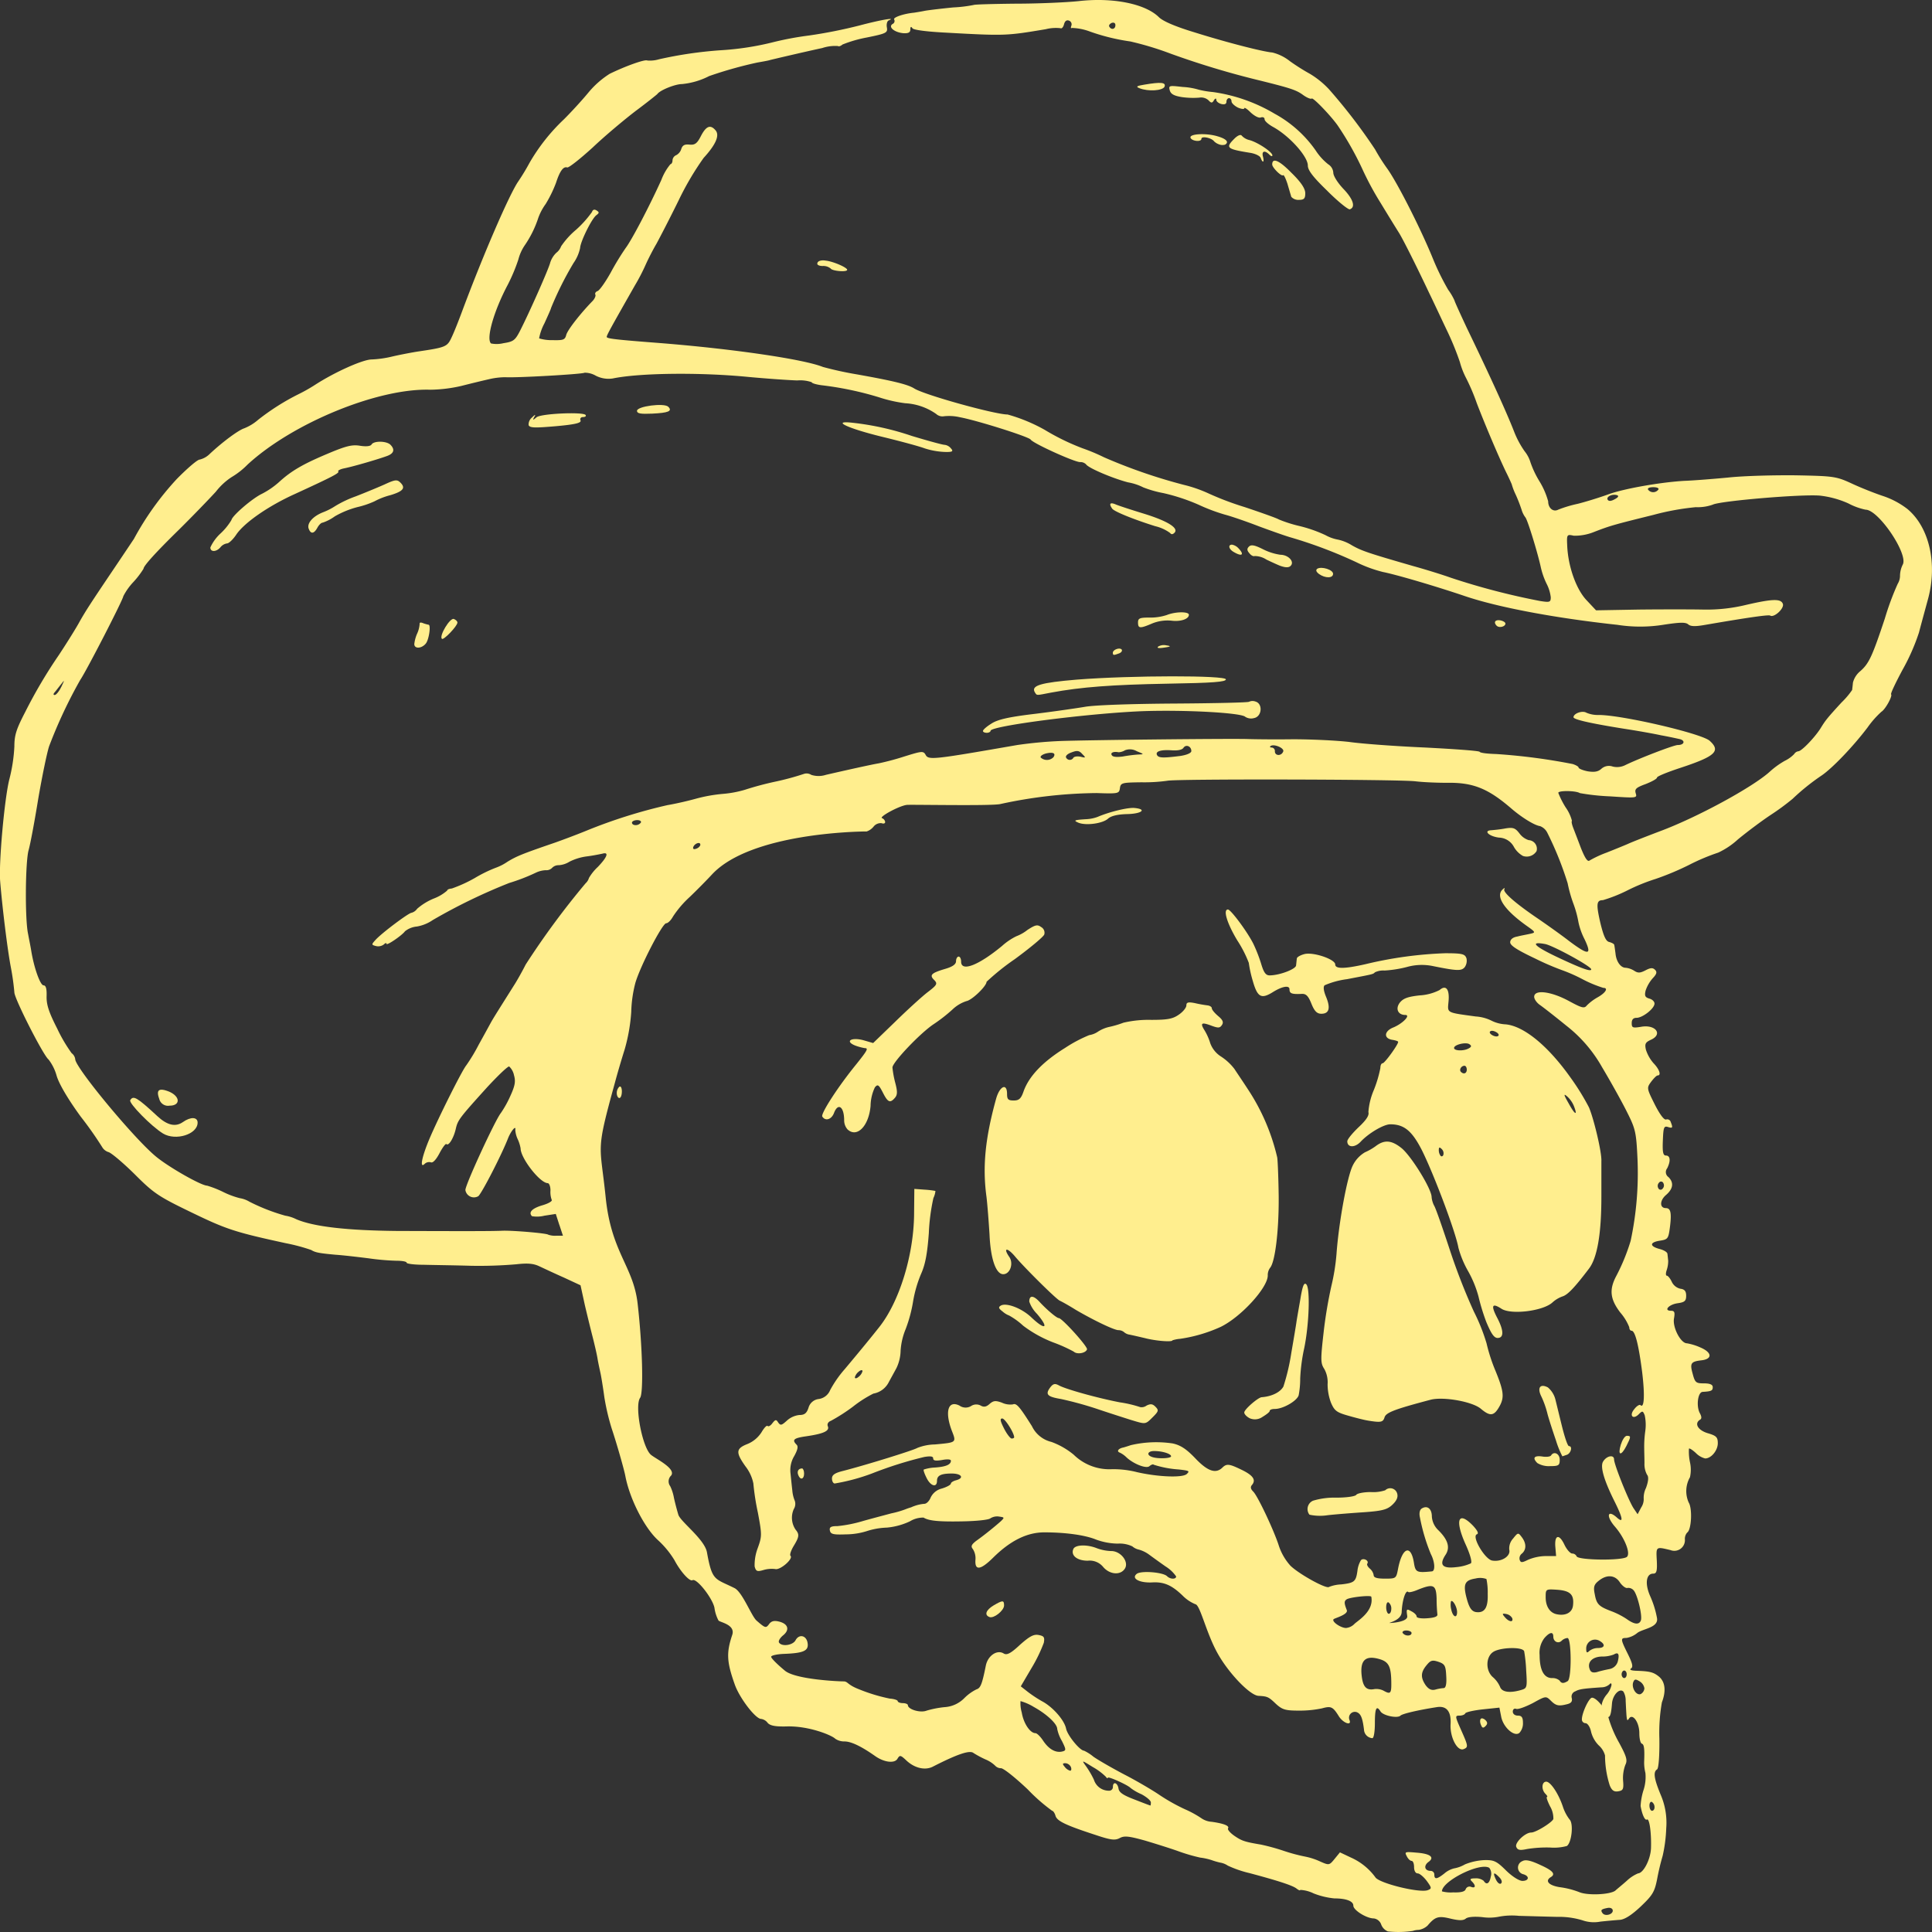<svg xmlns="http://www.w3.org/2000/svg" width="380" height="380" viewBox="0 0 380 380">
  <rect x="0" y="0" width="380" height="380" fill="#333333" stroke="none"/>
  <g id="IMG_9427" transform="translate(-44.303 -244.433)">
    <path id="Path_2914" data-name="Path 2914" d="M317.308,624.325a2.312,2.312,0,0,1-1.344-1.379,1.8,1.8,0,0,0-1.444-1.182c-1.444,0-4.032-1.625-4.032-2.511s-1.394-1.428-3.734-1.428a15.041,15.041,0,0,1-4.082-.985,6.755,6.755,0,0,0-2.638-.689c0,.2-.3.049-.7-.246-.7-.591-3.534-1.527-9.259-3.053a21.757,21.757,0,0,1-4.281-1.477,3.772,3.772,0,0,0-1.493-.591,13.789,13.789,0,0,1-1.693-.492,11.938,11.938,0,0,0-2.24-.492,34.66,34.66,0,0,1-4.231-1.231c-1.493-.542-4.48-1.477-6.621-2.117-3.186-.886-4.082-.985-4.978-.492-.946.492-1.742.394-4.829-.64-5.725-1.871-7.567-2.708-7.816-3.792-.149-.492-.448-.936-.647-.936a35.191,35.191,0,0,1-4.779-4.186c-2.439-2.315-4.779-4.186-5.277-4.186a1.553,1.553,0,0,1-1.145-.492,6.086,6.086,0,0,0-1.892-1.231,19.357,19.357,0,0,1-2.389-1.28c-.747-.591-3.186.246-7.915,2.659-1.543.837-3.684.345-5.327-1.231-1.1-1.034-1.245-1.034-1.693-.3-.548.985-2.638.739-4.431-.542-1.543-1.083-4.237-2.849-5.98-2.849a3.138,3.138,0,0,1-1.842-.542c-.7-.69-5.209-2.557-9.59-2.41-2.19.049-3.186-.148-3.684-.69a1.953,1.953,0,0,0-1.294-.788c-1.1,0-4.231-4.087-5.177-6.746-1.593-4.481-1.693-6.254-.5-9.8.647-2.019-2.458-2.465-2.706-2.81a7.446,7.446,0,0,1-.8-2.511c-.4-1.921-3.534-5.909-4.331-5.417-.548.3-2.34-1.674-3.534-3.94a17.959,17.959,0,0,0-3.186-3.89c-2.688-2.413-5.625-8.174-6.472-12.656-.249-1.33-1.742-6.549-2.688-9.356a45.123,45.123,0,0,1-1.444-6.155c-.249-1.871-.6-3.989-.747-4.678s-.448-2.019-.6-2.955-.6-2.807-.946-4.186c-.348-1.33-1.045-4.186-1.543-6.3l-.846-3.89-3.286-1.527c-1.792-.788-3.983-1.822-4.829-2.216-1.145-.542-2.29-.64-4.48-.394a86.562,86.562,0,0,1-8.911.3c-3.286-.1-7.467-.148-9.359-.2-1.842,0-3.335-.2-3.335-.394,0-.246-.9-.394-1.941-.394a48.471,48.471,0,0,1-5.625-.492c-1.991-.246-4.879-.591-6.372-.689-3.286-.3-4.032-.443-4.829-.936a36.43,36.43,0,0,0-4.978-1.33c-9.956-2.167-11.649-2.708-18.469-6.008-6.521-3.152-7.467-3.743-11.251-7.534-2.29-2.265-4.63-4.235-5.177-4.383a2.176,2.176,0,0,1-1.245-.985,72.157,72.157,0,0,0-4.231-6.008c-2.439-3.349-4.231-6.352-4.729-8.027a9.31,9.31,0,0,0-1.593-3.2c-1-.739-6.72-11.966-6.72-13.2a48.517,48.517,0,0,0-.7-4.974c-.7-3.693-1.693-11.966-2.091-16.841-.3-3.644.846-16.25,1.792-20.042a32.307,32.307,0,0,0,1-6.5c0-2.265.4-3.447,2.141-6.8A96.737,96.737,0,0,1,55.9,373.238c1.693-2.561,3.485-5.466,3.983-6.4,1.195-2.117,1.941-3.3,6.621-10.243,2.091-3.1,3.933-5.86,4.132-6.155A57.424,57.424,0,0,1,79.1,338.62c2.041-2.068,4.032-3.792,4.48-3.792A4.209,4.209,0,0,0,85.57,333.7c2.638-2.462,5.675-4.678,6.77-5.023A9.545,9.545,0,0,0,95.078,327a45.972,45.972,0,0,1,7.816-4.974,32.978,32.978,0,0,0,3.485-1.97c3.833-2.462,9.309-4.924,11.051-4.924a20.888,20.888,0,0,0,3.883-.542c1.245-.3,3.485-.739,4.978-.985,5.974-.886,5.974-.936,6.969-3.1.5-1.083,1.344-3.25,1.892-4.727,4.182-11.228,9.309-23.046,11.051-25.607a42.333,42.333,0,0,0,2.24-3.693,37.767,37.767,0,0,1,6.77-8.568c1.245-1.231,3.435-3.595,4.779-5.22a17.792,17.792,0,0,1,4.231-3.743c3.136-1.527,6.969-2.905,7.417-2.61a6.349,6.349,0,0,0,2.29-.246,80.065,80.065,0,0,1,12.1-1.773,56.051,56.051,0,0,0,10.5-1.625,61.714,61.714,0,0,1,6.92-1.28,95.07,95.07,0,0,0,9.906-1.97c4.082-1.083,7.417-1.674,5.725-.985-.3.148-.448.739-.348,1.33.2,1.083-.05,1.231-3.933,2.019a25.084,25.084,0,0,0-4.779,1.379c-.348.3-.747.443-.9.3a8.06,8.06,0,0,0-3.086.394c-3.883.837-9.707,2.216-10.3,2.364-.249.1-1.394.3-2.489.492a81.06,81.06,0,0,0-9.458,2.659,14.716,14.716,0,0,1-5.376,1.576c-1.294,0-4.281,1.182-4.829,1.97-.149.148-2.041,1.674-4.231,3.3-2.19,1.674-6.024,4.875-8.463,7.19-2.489,2.265-4.729,4.038-5.028,3.939-.747-.246-1.444.689-2.19,3a24.649,24.649,0,0,1-2.041,4.186,10.98,10.98,0,0,0-1.444,2.708,21.1,21.1,0,0,1-2.738,5.515,9.006,9.006,0,0,0-1.195,2.708,34.613,34.613,0,0,1-2.091,4.974c-2.738,5.171-4.281,10.587-3.286,11.523a5.566,5.566,0,0,0,2.439-.049c1.941-.3,2.29-.542,3.236-2.364,1.842-3.595,5.725-12.36,5.974-13.493a4.629,4.629,0,0,1,1.195-1.921,2.9,2.9,0,0,0,.946-1.28,15.646,15.646,0,0,1,2.937-3.25,21.243,21.243,0,0,0,3.136-3.5c.149-.443.448-.591.9-.3.548.345.548.492-.05.936-.946.739-3.136,5.22-3.186,6.451a8.054,8.054,0,0,1-1.294,2.955,65.192,65.192,0,0,0-4.431,8.864c0,.148-.6,1.477-1.294,3a10.222,10.222,0,0,0-1.045,2.955,8.386,8.386,0,0,0,2.638.345c2.091.049,2.439-.049,2.688-.985.2-.936,2.738-4.186,5.127-6.648.5-.492.747-1.133.6-1.33-.1-.246.05-.542.448-.689s1.543-1.773,2.589-3.644a52.792,52.792,0,0,1,2.937-4.826c1.195-1.576,4.63-8.125,7.019-13.394a10.75,10.75,0,0,1,1.792-3.1c.2,0,.4-.345.4-.739a1.187,1.187,0,0,1,.747-1.034,2.073,2.073,0,0,0,1-1.28c.249-.689.7-.886,1.593-.788,1.045.1,1.493-.2,2.24-1.674,1.045-2.019,1.892-2.314,2.887-1.133.846.985.05,2.807-2.34,5.417a56.454,56.454,0,0,0-4.928,8.371c-1.742,3.546-3.734,7.387-4.381,8.568-.7,1.182-1.593,2.955-2.041,3.94a38.59,38.59,0,0,1-2.19,4.235c-4.729,8.322-5.526,9.75-5.526,10.095s1.742.542,10.7,1.231c14.138,1.133,28.027,3.152,31.81,4.678a68.558,68.558,0,0,0,6.77,1.477c7.169,1.28,9.956,1.97,11.2,2.758,2.041,1.28,15.88,5.121,18.369,5.121a33.022,33.022,0,0,1,7.268,3,45.534,45.534,0,0,0,7.467,3.644,37.841,37.841,0,0,1,4.231,1.773,106.124,106.124,0,0,0,15.681,5.417,26.57,26.57,0,0,1,4.729,1.625,58.77,58.77,0,0,0,7.268,2.758c3.385,1.133,6.422,2.216,6.671,2.413a25.978,25.978,0,0,0,3.983,1.28,26.937,26.937,0,0,1,5.227,1.822,8.053,8.053,0,0,0,2.489.886,8.613,8.613,0,0,1,2.738,1.133c1.941,1.083,3.086,1.477,11.948,4.038,2.489.689,5.824,1.723,7.467,2.314a138.277,138.277,0,0,0,17.573,4.58c1.892.3,2.091.246,2.091-.739a7.649,7.649,0,0,0-.747-2.511,14.787,14.787,0,0,1-1.245-3.546c-.647-2.905-2.638-9.406-3.037-9.7a4.715,4.715,0,0,1-.7-1.428,30.846,30.846,0,0,0-1.145-2.955,12.572,12.572,0,0,1-.8-2.068c-.05-.148-.448-1.034-.9-1.97-1.344-2.659-4.331-9.7-5.974-13.985a40.54,40.54,0,0,0-2.091-4.924,15.473,15.473,0,0,1-1.245-3.2,56.51,56.51,0,0,0-2.638-6.4c-1.1-2.314-2.589-5.515-3.385-7.14-2.539-5.368-5.028-10.341-5.924-11.818-.5-.788-2.141-3.447-3.634-5.909a58.976,58.976,0,0,1-3.584-6.648,61.271,61.271,0,0,0-4.879-8.618c-1.444-2.019-4.829-5.515-5.078-5.269-.2.148-.946-.148-1.693-.689-1.344-.985-2.389-1.33-8.313-2.807A167.555,167.555,0,0,1,274.59,255a61.35,61.35,0,0,0-7.965-2.413,40.64,40.64,0,0,1-7.865-1.921,11.149,11.149,0,0,0-3.634-.739c-.2.148-.249-.049-.1-.443a.763.763,0,0,0-.448-.985c-.5-.2-.846.1-1,.739-.149.542-.448.886-.7.739a8.135,8.135,0,0,0-2.887.2c-7.666,1.28-7.915,1.33-19.415.689-4.032-.2-6.621-.542-6.82-.886-.249-.394-.4-.3-.4.246,0,.591-.4.788-1.344.739-1.792-.148-3.086-1.231-2.141-1.822a.632.632,0,0,0,.3-.886c-.249-.394,1.842-1.133,3.933-1.33.3-.049,1.294-.2,2.24-.394.946-.148,3.435-.443,5.476-.64a26.837,26.837,0,0,0,4.032-.492c.2-.1,3.883-.2,8.214-.246,4.381,0,9.906-.246,12.3-.492,6.77-.788,13.192.492,15.88,3.152.8.788,3.186,1.822,6.92,2.955,6.422,2.019,13.541,3.841,15.382,3.989a8.975,8.975,0,0,1,3.485,1.724,42.287,42.287,0,0,0,3.982,2.511,17.366,17.366,0,0,1,3.684,3,108.735,108.735,0,0,1,9.06,11.818,37.4,37.4,0,0,0,2.439,3.841c1.991,2.807,6.521,11.72,8.911,17.58a49.333,49.333,0,0,0,3.037,6.2,11.746,11.746,0,0,1,1.245,2.117c0,.148,1.1,2.561,2.389,5.318,4.729,9.8,7.865,16.694,9.359,20.535a18.288,18.288,0,0,0,2.041,3.792,6.455,6.455,0,0,1,1.145,2.167,18.958,18.958,0,0,0,1.742,3.693,15.107,15.107,0,0,1,1.742,3.989c0,1.33,1,2.167,1.991,1.625a24.581,24.581,0,0,1,3.783-1.133c1.593-.394,4.281-1.231,5.924-1.822,3.136-1.182,10.6-2.462,15.183-2.708,1.493-.049,5.327-.345,8.463-.64,3.136-.345,9.21-.492,13.441-.443,7.368.148,7.865.2,10.952,1.625,1.792.837,4.53,1.921,6.173,2.462a16.258,16.258,0,0,1,4.779,2.561c4.331,3.644,5.924,10.883,3.983,17.826-.548,2.019-1.344,4.924-1.742,6.451a41.216,41.216,0,0,1-3.236,7.337c-1.344,2.511-2.389,4.678-2.24,4.826.3.345-1.145,2.955-1.892,3.4a18.543,18.543,0,0,0-2.738,3.1c-2.788,3.693-6.969,8.076-9.11,9.5a43.487,43.487,0,0,0-5.625,4.53,47.17,47.17,0,0,1-4.281,3.152c-1.792,1.182-4.679,3.349-6.472,4.826a15.281,15.281,0,0,1-3.883,2.61,41.217,41.217,0,0,0-5.725,2.413,54.636,54.636,0,0,1-6.571,2.758,37.833,37.833,0,0,0-5.575,2.265,29.257,29.257,0,0,1-4.829,1.92c-1.245,0-1.344.739-.5,4.432.647,2.659,1.1,3.644,1.742,3.792.548.148,1,.394,1,.591.05.148.149.936.249,1.674.149,1.625,1.045,2.807,1.991,2.807a3.888,3.888,0,0,1,1.693.591c.747.492,1.195.443,2.24-.1.946-.492,1.394-.542,1.842-.1s.348.837-.448,1.674a7.063,7.063,0,0,0-1.394,2.413c-.249,1.034-.1,1.33.7,1.576.6.148,1.045.591,1.045.985,0,.985-2.34,2.807-3.534,2.807-.647,0-.946.345-.946,1.034,0,.936.2.985,1.792.739,2.887-.542,4.431,1.477,1.941,2.561-1.045.492-1.195.788-.946,1.921a7.54,7.54,0,0,0,1.493,2.659c1.195,1.231,1.543,2.413.846,2.413-.249,0-.8.591-1.294,1.231-.9,1.231-.9,1.28.7,4.481,1,1.97,1.842,3.1,2.24,2.955a.716.716,0,0,1,.9.492c.448,1.133.4,1.28-.548.985-.8-.246-.9.1-1,2.659-.1,2.314.05,2.955.6,2.955.9,0,.946,1.133.249,2.511a1.193,1.193,0,0,0,.249,1.724c1.1,1.083.946,2.314-.5,3.546-1.245,1.083-1.245,2.561,0,2.561.946,0,1.145.936.8,3.693-.3,2.314-.4,2.462-1.941,2.708-2.041.3-2.141,1.083-.149,1.625.846.2,1.593.64,1.593.985.05.345.1.936.149,1.33a5.752,5.752,0,0,1-.3,1.871c-.2.591-.2,1.083.05,1.083.2,0,.647.542.946,1.182a2.467,2.467,0,0,0,1.693,1.379c.846.1,1.145.492,1.145,1.379,0,1.034-.3,1.28-1.693,1.477-1.742.246-2.788,1.477-1.294,1.477.7,0,.8.3.6,1.477-.348,1.724,1.294,4.924,2.539,4.924a11.042,11.042,0,0,1,2.688.837c2.29.985,2.34,2.265.149,2.511-2.091.246-2.29.591-1.693,2.708.448,1.674.647,1.822,2.19,1.822,1.195,0,1.742.246,1.742.739,0,.689-.249.837-1.991.936-.946.049-1.294,2.807-.548,4.186.349.64.4,1.083.05,1.28-1.195.739-.448,2.068,1.493,2.659,1.693.492,1.991.788,1.991,1.97,0,1.428-1.294,3-2.489,3a3.92,3.92,0,0,1-1.842-1.083c-.647-.591-1.245-.985-1.344-.837a10.136,10.136,0,0,0,.2,2.659,6.789,6.789,0,0,1,0,2.955,5.5,5.5,0,0,0-.249,4.974c.747,1.182.548,5.368-.3,5.909a1.89,1.89,0,0,0-.448,1.379,2.084,2.084,0,0,1-2.838,2.068c-2.887-.689-2.838-.739-2.688,2.068.1,2.068-.05,2.561-.7,2.561-1.394,0-1.693,1.97-.6,4.432a18.815,18.815,0,0,1,1.344,4.334c.3,1.871-2.782,2.061-3.877,2.9a4.531,4.531,0,0,1-2.141.985c-1.195,0-1.195.2.3,3.2.9,1.822,1.045,2.511.6,2.807-.348.246,0,.394.9.443,2.788.1,3.485.246,4.63,1.182,1.195,1.034,1.394,2.807.548,5.023a34.471,34.471,0,0,0-.5,7.14c.05,3.4-.149,5.86-.448,6.057-.8.492-.6,1.822.7,4.974a13.887,13.887,0,0,1,1.1,6.6,29.063,29.063,0,0,1-.7,5.417,47.015,47.015,0,0,0-1.1,4.629c-.5,2.511-.9,3.152-3.286,5.417-1.792,1.674-3.136,2.511-4.082,2.561-.747.049-2.439.2-3.783.345a6.756,6.756,0,0,1-3.485-.246,15.835,15.835,0,0,0-5.028-.689c-2.19-.049-5.576-.148-7.517-.2a13.629,13.629,0,0,0-4.082.2,9.753,9.753,0,0,1-3.136.049c-1.543-.148-2.838-.049-3.236.3-.5.394-1.294.394-2.987,0-2.39-.591-3.037-.394-4.53,1.379a3.4,3.4,0,0,1-1.742.837,3.435,3.435,0,0,0-1.145.2,19.159,19.159,0,0,1-4.879.1Zm44.206-4.087c0-.394-.4-.64-1-.542-1.245.246-1.444.394-1.045.985C359.921,621.42,361.514,621.026,361.514,620.238Zm.5-3.94c.249-.246,1.294-1.083,2.24-1.92a7.438,7.438,0,0,1,2.24-1.477c1.045-.049,2.439-2.709,2.539-4.924.1-3-.3-5.958-.8-5.663-.4.246-.946-.985-1.245-2.659a12.568,12.568,0,0,1,.548-3.053,8.284,8.284,0,0,0,.4-3.447,8.517,8.517,0,0,1-.249-2.167c.1-2.561,0-3.447-.448-3.595-.3-.1-.5-1.034-.5-2.068,0-2.167-1.344-3.989-2.041-2.856-.448.64-.448.443-.647-3.5a3.422,3.422,0,0,0-.448-1.822c-.747-.739-2.091.64-2.24,2.314-.2,2.659-.5,3.1-1.344,2.413-1.045-.837-.946-2.61.249-4.087a4.382,4.382,0,0,0,1-1.92c0-.394-.149-.443-.4-.148a2.4,2.4,0,0,1-1.593.591c-3.584.246-4.331.345-5.127.788a1.089,1.089,0,0,0-.7,1.329c.149.64-.1.985-.846,1.182-1.693.443-2.24.345-3.236-.64s-1-.985-3.584.443c-1.444.739-2.887,1.28-3.286,1.133-.348-.148-.647.1-.647.542s.4.788,1,.788c.747,0,1,.345,1,1.428a2.762,2.762,0,0,1-.7,1.97c-1,.837-3.186-1.083-3.584-3.2l-.348-1.773-3.286.345c-1.792.2-3.335.542-3.435.788s-.6.443-1.145.443c-.9,0-.846.148.3,2.758,1.444,3.25,1.493,3.447.5,3.841-1.245.443-2.688-2.413-2.539-4.924s-.8-3.644-2.688-3.349c-3.485.542-6.77,1.28-7.168,1.674-.6.591-3.435,0-3.933-.837-.8-1.28-1.1-.591-1.1,2.315,0,1.625-.2,2.955-.5,2.955a1.772,1.772,0,0,1-1.643-1.724c-.3-2.364-.647-3.1-1.444-3.4a1.152,1.152,0,0,0-1.394,1.576c.448,1.182-1.245.591-2.091-.739-1.195-1.921-1.543-2.068-3.335-1.576a21.288,21.288,0,0,1-4.58.443c-2.638,0-3.236-.2-4.48-1.33-1.444-1.379-1.643-1.477-3.435-1.576-1.693-.1-5.924-4.531-8.065-8.421-2.24-4.038-3.391-9.448-4.337-9.6a7.494,7.494,0,0,1-2.489-1.674c-2.19-2.117-3.734-2.758-6.073-2.61-2.489.1-4.082-.788-2.987-1.674.8-.689,5.177-.345,5.974.443.647.64,1.792.64,1.792.049a7.018,7.018,0,0,0-2.091-1.97c-1.195-.837-2.688-1.92-3.286-2.364a6.2,6.2,0,0,0-1.941-.936,2.909,2.909,0,0,1-1.294-.64,5.831,5.831,0,0,0-2.887-.542,12.913,12.913,0,0,1-4.231-.788c-2.141-.886-5.974-1.428-10.205-1.428-3.385,0-6.671,1.625-10.056,4.974-2.489,2.462-3.634,2.61-3.485.443a3.358,3.358,0,0,0-.5-2.117c-.448-.542-.3-.886.647-1.625,1.543-1.083,3.783-2.905,4.879-3.89.7-.69.7-.739-.348-.886a2.489,2.489,0,0,0-1.742.345c-.348.3-2.738.542-5.327.591-4.829.1-6.77-.1-7.816-.739a5.021,5.021,0,0,0-2.688.739,13.487,13.487,0,0,1-4.53,1.231,14.23,14.23,0,0,0-3.783.64,13.931,13.931,0,0,1-4.281.689c-2.489.1-2.987-.049-3.136-.739s.2-.886,1.493-.886a26.7,26.7,0,0,0,5.127-1.034c1.941-.542,4.381-1.182,5.476-1.477a18.029,18.029,0,0,0,2.738-.788,10.837,10.837,0,0,1,1.145-.394,5.235,5.235,0,0,1,.6-.246,7.493,7.493,0,0,1,1.991-.443c.448,0,1-.591,1.245-1.231a3.28,3.28,0,0,1,2.19-1.773c1-.3,1.792-.739,1.792-.985,0-.2.448-.492,1-.64,1.693-.443,1.1-1.33-.846-1.33-2.091,0-2.887.394-2.887,1.428,0,1.379-1.195,1.083-1.991-.443-.448-.886-.747-1.674-.6-1.773a8.389,8.389,0,0,1,2.19-.394c2.19-.148,3.136-.591,3.136-1.33,0-.3-.7-.345-1.742-.148-1.195.2-1.742.148-1.742-.3s-.548-.492-1.742-.3a77.015,77.015,0,0,0-10.3,3.25,39.283,39.283,0,0,1-7.318,1.97c-.3,0-.548-.443-.548-.985,0-.689.548-1.083,2.141-1.477,4.779-1.231,14.088-4.137,14.636-4.53a9.973,9.973,0,0,1,3.485-.69c4.281-.394,4.231-.345,3.286-2.758-1.394-3.742-.7-6.008,1.543-4.875a2.064,2.064,0,0,0,2.24.1,1.852,1.852,0,0,1,1.941-.1c.6.345,1.1.246,1.742-.345.747-.64,1.145-.689,2.389-.246a3.893,3.893,0,0,0,2.19.345c.7-.3,1.344.492,3.734,4.284a5.721,5.721,0,0,0,3.833,3.1,14.868,14.868,0,0,1,4.381,2.511,10.035,10.035,0,0,0,7.517,2.856,18.855,18.855,0,0,1,4.978.591c4.132.936,8.961,1.133,9.757.345.6-.591.5-.64-1.593-.886a20.239,20.239,0,0,1-4.928-.936c-.1-.148-.5,0-.846.3-.647.542-3.186-.492-4.53-1.773a4.865,4.865,0,0,0-1.245-.886c-.747-.246-.349-.837.7-1.034.348-.1,1-.3,1.394-.443a21.9,21.9,0,0,1,8.264-.345c1.593.345,2.738,1.133,4.48,2.955,2.389,2.511,3.982,3.053,5.277,1.822.846-.837,1.344-.788,3.783.394,2.24,1.083,2.887,1.97,2.091,2.955-.4.443-.3.837.249,1.379.9.936,4.082,7.682,5.028,10.686a11.029,11.029,0,0,0,2.24,3.841c1.643,1.625,7.119,4.678,7.617,4.186a7.313,7.313,0,0,1,2.39-.492c2.589-.3,2.887-.542,3.186-2.659a5.169,5.169,0,0,1,.7-2.117c.5-.492,1.643.1,1.245.689-.149.2.1.64.5.985a2.172,2.172,0,0,1,.747,1.28c0,.492.647.689,2.24.689,2.141,0,2.19-.049,2.539-1.822.8-4.333,2.539-5.023,3.136-1.33.3,1.92.548,2.019,3.534,1.723.7-.049.6-1.871-.2-3.4a36.722,36.722,0,0,1-2.141-7.19c-.2-.837-.05-1.527.348-1.773,1.1-.689,1.991.049,1.991,1.576a4.074,4.074,0,0,0,1.294,2.708c1.892,1.871,2.34,3.4,1.394,4.826-1.294,1.97-.647,2.758,2.141,2.413a8.679,8.679,0,0,0,2.838-.739c.3-.246-.149-1.822-1.1-3.89-2.091-4.727-1.344-6.5,1.543-3.5.9.985,1.145,1.527.747,1.674-1.1.394,1.593,4.974,3.037,5.171,1.842.3,3.634-.886,3.335-2.117a2.847,2.847,0,0,1,.747-2.216c.946-1.182,1-1.231,1.693-.3.946,1.231.946,2.462.05,3.25a1.171,1.171,0,0,0-.448,1.231c.2.591.448.591,1.643,0a9.3,9.3,0,0,1,3.485-.739h2.041l-.149-1.773c-.2-2.413.747-2.659,1.792-.443.448.936,1.145,1.724,1.543,1.724a.949.949,0,0,1,.846.542c.249.788,9.11.886,9.906.1.747-.739-.5-3.792-2.389-5.958-1.792-2.068-1.444-3.447.448-1.724,1.294,1.133,1.145.1-.5-3.2-2.091-4.186-2.887-6.894-2.24-7.879.7-1.133,2.141-1.379,2.141-.394s2.838,8.076,3.833,9.6l.8,1.182.7-1.33a2.935,2.935,0,0,0,.5-1.625,4.371,4.371,0,0,1,.448-2.216c.5-1.379.548-2.216.2-2.61a4.376,4.376,0,0,1-.5-2.265c0-.936-.05-2.216-.05-2.905a21.87,21.87,0,0,1,.2-3.349,8.865,8.865,0,0,0-.1-3.152c-.348-.886-.448-.936-1.145-.246-1.145,1.182-1.991.3-.9-.985.448-.591,1-.936,1.195-.788.747.739.9-1.871.348-6.451-.7-5.466-1.394-8.174-2.091-8.174-.249,0-.448-.3-.448-.689A10.024,10.024,0,0,0,363,502.6c-1.991-2.61-2.24-4.481-.8-7.19a38.954,38.954,0,0,0,2.838-6.943,64.053,64.053,0,0,0,1.344-16c-.249-5.466-.4-6.008-2.19-9.553-1.045-2.068-3.186-5.909-4.779-8.568a27.3,27.3,0,0,0-6.969-8.125c-2.24-1.822-4.63-3.693-5.277-4.137-.7-.492-1.195-1.28-1.1-1.724.2-1.33,3.435-.886,6.87.985,2.539,1.379,2.987,1.477,3.485.837a9.841,9.841,0,0,1,2.091-1.576c1.593-.886,2.19-1.871,1.145-1.871a24.243,24.243,0,0,1-4.132-1.723,31.607,31.607,0,0,0-3.883-1.724,51.96,51.96,0,0,1-5.376-2.315c-3.534-1.674-4.928-2.561-4.928-3.2,0-.542.5-.985,1.394-1.133.747-.2,1.892-.394,2.539-.542,1.1-.246,1.1-.3-.7-1.576-4.431-3.152-6.173-5.811-4.729-7.14.348-.345.5-.345.348-.049-.348.591,2.34,2.905,6.87,5.958,1.643,1.133,4.281,3,5.874,4.235,3.883,2.905,4.53,2.807,3.037-.345a13.436,13.436,0,0,1-1.195-3.3,21.006,21.006,0,0,0-.946-3.546,27.172,27.172,0,0,1-1.195-4.186,65.039,65.039,0,0,0-3.983-9.9,2.641,2.641,0,0,0-1.444-1.33c-1.1-.148-3.634-1.724-5.625-3.447-4.58-3.94-7.517-5.171-12.744-5.072-1.742,0-4.53-.1-6.173-.3-3.534-.394-47.342-.492-48.786-.1a32.974,32.974,0,0,1-5.078.3c-3.833.049-4.082.1-4.231,1.182-.149,1.034-.3,1.083-4.58.936a92.422,92.422,0,0,0-18.967,2.167c-1.892.394-17.843.067-18.391.165-1.543.2-5.576,2.413-4.829,2.61a.983.983,0,0,1,.6.739c0,.3-.3.394-.7.246a1.768,1.768,0,0,0-1.593.689,3.01,3.01,0,0,1-1.344.936c-1.543,0-22.808.28-30.424,8.454-1,1.083-2.987,3.1-4.381,4.432a20.254,20.254,0,0,0-3.286,3.841c-.4.739-1,1.33-1.344,1.33-.747,0-5.127,8.47-6.073,11.769a25.04,25.04,0,0,0-.8,5.663,34.927,34.927,0,0,1-1.294,7.387c-.7,2.216-1.543,5.121-1.892,6.451-3.883,14.084-2.95,11.778-1.841,22.653s5.433,13.508,6.279,20.845c.946,8.175,1.195,17.531.5,18.565-1.145,1.576.448,9.849,2.141,11.227.946.788,4.92,2.668,3.974,4.047a1.586,1.586,0,0,0-.2,2.117,8.789,8.789,0,0,1,.7,2.117c.1.542.5,2.167.9,3.5.448,1.379,5.119,4.786,5.617,7.346,1.045,5.811,1.538,5.128,5.471,7.1,1.543.837,3.292,5.478,4.288,6.364,1.693,1.477,1.842,1.527,2.439.739.448-.64,1-.788,1.991-.542,1.792.443,2.141,1.625.8,2.708-.6.492-1,1.133-.8,1.428.548.837,2.688.542,3.236-.443.7-1.33,2.19-.985,2.389.591.2,1.477-.846,1.921-4.58,2.068-1.394.049-2.539.3-2.589.542-.1.246,1.145,1.477,2.688,2.758,2.041,1.724,10.441,2.113,11.536,2.113.9,0,.653.633,3.092,1.569a33.8,33.8,0,0,0,6.024,1.822c.846.049,1.543.3,1.543.492s.448.394,1,.394,1,.2,1,.394c0,.837,2.439,1.576,3.684,1.083a19.315,19.315,0,0,1,3.534-.689,5.953,5.953,0,0,0,3.883-1.773,8.985,8.985,0,0,1,2.389-1.724c.8-.246,1.1-.985,1.842-4.678.4-1.97,2.24-3.2,3.534-2.364.6.345,1.344,0,3.186-1.724,1.892-1.674,2.688-2.117,3.684-1.921,1.045.2,1.195.443,1,1.527a30.156,30.156,0,0,1-2.389,4.924l-2.141,3.644,1.444,1.133a25.249,25.249,0,0,0,2.688,1.773c2.091,1.083,4.43,3.693,4.779,5.417.3,1.379,2.738,4.333,3.534,4.333a8.861,8.861,0,0,1,1.842,1.182c.9.64,3.634,2.216,6.073,3.5,2.489,1.28,5.476,3.053,6.72,3.89a37.044,37.044,0,0,0,5.227,2.955,20.424,20.424,0,0,1,3.236,1.773,4.021,4.021,0,0,0,2.041.689c2.389.345,3.485.788,3.186,1.28-.149.246.4.886,1.245,1.477,1.444.985,1.991,1.182,5.227,1.724a41.818,41.818,0,0,1,4.48,1.231,33.794,33.794,0,0,0,4.231,1.133,13.176,13.176,0,0,1,2.987.985c1.693.739,1.742.739,2.788-.542l1.045-1.28,2.19,1.034a11.965,11.965,0,0,1,4.829,3.939c1,1.182,8.662,3.053,10.255,2.462.8-.3.8-.443-.2-1.822-.6-.788-1.394-1.477-1.792-1.477s-.7-.492-.7-1.231c0-.689-.2-1.231-.5-1.231-.249,0-.7-.394-.946-.936-.448-.837-.348-.886,1.842-.689,2.838.2,3.734.936,2.389,1.871-.946.739-.7,1.724.5,1.724a.719.719,0,0,1,.7.739c0,.985.5.936,1.991-.246a4.625,4.625,0,0,1,1.892-.985,6.458,6.458,0,0,0,2.141-.788,11.563,11.563,0,0,1,3.734-.837c1.941-.049,2.439.148,4.331,2.019,1.195,1.182,2.589,2.068,3.236,2.068,1.344,0,1.444-.985.1-1.33a1.352,1.352,0,0,1-.1-2.561c.6-.345,1.593-.148,3.485.739,2.539,1.133,3.086,1.822,2.091,2.413-1.195.739-.4,1.625,1.742,1.97a16.509,16.509,0,0,1,3.883.985c1.643.689,6.023.492,7.069-.3Zm-29.421-.3a.807.807,0,0,1,1.045-.443c.9.345,1-.246.149-1.083-.448-.443-.3-.591.7-.591a2.374,2.374,0,0,1,1.643.492c.548.886,1.145.542,1.394-.837a1.9,1.9,0,0,0-.3-1.724c-1.842-1.133-9.309,2.61-9.309,4.629a6.638,6.638,0,0,0,2.19.2C331.645,616.692,332.442,616.5,332.591,616Zm6.621-2.314c-1.1-1.133-1.344-.985-.7.394.348.739.8,1.034,1.045.788s.1-.739-.348-1.182ZM369.728,599.9a1.235,1.235,0,0,0-.5-1.034c-.249-.148-.5.148-.5.69,0,.591.249,1.034.5,1.034C369.529,600.59,369.728,600.294,369.728,599.9Zm-99.065-.936c0-.394-.846-1.083-1.842-1.625a9.865,9.865,0,0,1-2.141-1.231c-.548-.591-4.48-2.364-4.48-2.019,0,.2-.2.1-.4-.2a12.172,12.172,0,0,0-2.589-1.921c-2.141-1.33-2.19-1.379-1.344-.2a17.746,17.746,0,0,1,1.593,2.708,3.074,3.074,0,0,0,3.037,2.167.719.719,0,0,0,.7-.739c0-1.133.9-.886,1.1.3.1.788.946,1.33,3.136,2.167,1.643.64,3.037,1.182,3.136,1.182C270.613,599.6,270.663,599.309,270.663,598.965Zm-15.731-6.993a1.331,1.331,0,0,0-1.045-.739c-.647,0-.647.148-.149.739a2.052,2.052,0,0,0,1.045.739C255.032,592.711,255.082,592.366,254.932,591.972ZM253.19,586.9a7.734,7.734,0,0,1-.946-2.413c0-.985-2.041-2.905-4.63-4.333a10.206,10.206,0,0,0-2.589-1.133,6.623,6.623,0,0,0,.249,2.265c.348,2.118,1.643,4.038,2.688,4.038.3,0,1,.689,1.543,1.527,1.1,1.625,2.439,2.413,3.783,2.068C254.036,588.722,253.986,588.525,253.19,586.9ZM367.737,576.51a1.97,1.97,0,0,0-.946-1.379c-.8-.492-1-.443-1.245.148-.4,1.083.548,2.659,1.444,2.364A1.4,1.4,0,0,0,367.737,576.51Zm-49.781-.739c0-3.595-.448-4.53-2.539-5.072-2.589-.689-3.634.345-3.286,3.349.249,2.216.946,2.905,2.489,2.61a3.151,3.151,0,0,1,1.792.3C317.706,577.691,317.955,577.544,317.955,575.771Zm25.787.985c.9-.3.946-.64.747-3.644a30.043,30.043,0,0,0-.4-3.89c-.3-.936-4.779-.788-6.123.148-1.444.985-1.493,3.644-.05,4.924a5.3,5.3,0,0,1,1.444,1.97C339.76,577.3,341.4,577.494,343.742,576.756Zm-15.482-.3c.4,0,.6-.788.5-2.314-.1-2.068-.249-2.413-1.543-2.856-1.195-.394-1.543-.3-2.34.69-1.145,1.379-1.195,2.413-.149,3.94.6.788,1.145,1.034,1.892.837A8.37,8.37,0,0,1,328.26,576.46Zm24.393-1.379c.8-.492.747-8.47-.05-8.47a1.9,1.9,0,0,0-1.145.542c-.647.64-1.643.2-1.643-.837,0-.985-.7-.886-1.742.3a4.741,4.741,0,0,0-.946,3.349c0,2.955.846,4.53,2.439,4.53a2.118,2.118,0,0,1,1.493.492c.348.591.8.591,1.593.1Zm11.6-1.33c0-.394-.2-.739-.5-.739-.249,0-.5.345-.5.739s.249.739.5.739C364.053,574.491,364.252,574.146,364.252,573.752Zm-3.385-1.034a2.082,2.082,0,0,0,1.643-1.527c.348-1.428.1-1.871-.8-1.329a6.259,6.259,0,0,1-2.34.394c-1.892.049-2.937,1.133-2.389,2.511.2.591.647.739,1.444.542.6-.2,1.693-.443,2.439-.591Zm-2.24-4.137c1.344,0,1.493-.739.249-1.428a1.739,1.739,0,0,0-2.589,1.527c0,.837.149.936.6.492A2.738,2.738,0,0,1,358.627,568.581Zm-36.689-2.955c0-.246-.448-.492-1.045-.492-.548,0-.846.246-.7.492a1.258,1.258,0,0,0,1.045.492C321.639,566.119,321.938,565.922,321.938,565.627Zm-11.2-1.822c.747-.689,3.827-2.5,3.28-5.312-.1-.345-4.331.1-4.879.542-.5.345-.448.788.05,2.068.4.886-2.433,1.618-2.583,1.815-.448.443,1.394,1.724,2.439,1.724A2.64,2.64,0,0,0,310.737,563.8Zm10.349-1.52c-.2-1.379-.149-1.477.8-.936.6.3,1.045.739,1.045,1.034s.9.443,2.141.345c1.394-.1,2.041-.345,1.941-.788a30.356,30.356,0,0,1-.149-3.1c-.1-2.708-.6-2.955-3.684-1.724-.9.394-1.792.591-1.892.443-.5-.492-1.195,1.625-1.294,3.94-.05,1.724-2.881,2.16-2.334,2.16C318.154,563.657,321.285,563.417,321.086,562.285Zm45.948.886c.348-.936-.7-5.22-1.444-5.959a1.371,1.371,0,0,0-1.195-.443c-.3.1-.946-.345-1.444-1.034-.946-1.527-2.589-1.674-4.182-.394-.946.739-1.1,1.231-.8,2.659.348,1.97.8,2.413,3.286,3.349a15.352,15.352,0,0,1,2.987,1.526c1.493,1.083,2.439,1.182,2.788.3Zm-25.289-.443a1.716,1.716,0,0,0-1.195-.837c-.8-.148-.846-.049-.249.64C341.1,563.467,341.994,563.565,341.745,562.728ZM330.893,561.5c0-.985-.846-2.462-1.195-2.117a3.552,3.552,0,0,0,.05,1.625c.3,1.477,1.145,1.822,1.145.492Zm22.8-1.28c.249-2.118-.5-2.905-3.086-3.1-2.29-.148-2.29-.148-2.29,1.477,0,1.822.846,3.1,2.24,3.349C352.249,562.285,353.543,561.6,353.692,560.217Zm-35.743.689a1.546,1.546,0,0,0-.5-1.28c-.3-.2-.5.246-.5.936s.249,1.28.5,1.28C317.75,561.842,317.949,561.4,317.949,560.906Zm18.967-3a12.93,12.93,0,0,0-.249-2.905,3.681,3.681,0,0,0-2.141-.1c-2.19.345-2.539,1.133-1.643,4.284.448,1.526.9,2.167,1.693,2.314,1.693.246,2.439-.788,2.34-3.595ZM274.64,530.867c0-.492-1.693-1.034-3.335-1.034-1.245,0-1.543.739-.5,1.133C271.852,531.409,274.64,531.311,274.64,530.867Zm-30.864-3.742c0-.837-1.792-3.693-2.34-3.693-.5,0-.4.492.348,1.97.548,1.083,1.245,1.97,1.493,1.97C243.576,527.371,243.775,527.273,243.775,527.125Zm-89.457-41.759-.7-2.167-2.24.345a5.948,5.948,0,0,1-2.439.1c-.747-.739,0-1.527,1.941-2.117,1.245-.345,2.091-.837,1.941-1.083a4.568,4.568,0,0,1-.249-1.871c0-.788-.249-1.428-.548-1.428-1.543-.049-5.327-4.924-5.327-6.845a7.292,7.292,0,0,0-.6-1.871,5.135,5.135,0,0,1-.448-1.773c.2-1.034-.9.3-1.444,1.723-1.294,3.3-5.127,10.735-5.824,11.326a1.7,1.7,0,0,1-2.539-1.182c-.149-.788,5.874-13.837,6.969-15.167a20.885,20.885,0,0,0,1.842-3.3c.946-2.068,1.1-2.905.747-4.136a3.245,3.245,0,0,0-.946-1.724c-.3-.049-2.24,1.822-4.381,4.136-5.426,6.008-5.725,6.4-6.123,8.125-.4,1.773-1.394,3.447-1.842,3-.149-.148-.747.64-1.344,1.773-.647,1.231-1.294,1.97-1.693,1.822a1.286,1.286,0,0,0-1.245.3c-1,.985-.6-1.231.9-4.826,1.742-4.136,6.422-13.493,7.268-14.527a35.225,35.225,0,0,0,2.489-4.137c1.045-1.871,2.141-3.89,2.439-4.432.5-.886,1.593-2.61,4.63-7.436.348-.542,1.344-2.265,2.141-3.841a158.641,158.641,0,0,1,11.8-16,2.246,2.246,0,0,0,.647-1.034,9.524,9.524,0,0,1,1.742-2.167c1.892-1.97,2.24-3,.9-2.61-.5.1-1.892.394-3.136.542a10.621,10.621,0,0,0-3.335,1.034,4.559,4.559,0,0,1-2.091.689,1.752,1.752,0,0,0-1.294.492,1.58,1.58,0,0,1-1.294.492,5.04,5.04,0,0,0-1.842.443,37.441,37.441,0,0,1-5.327,2.068,111.556,111.556,0,0,0-15.034,7.288,7.891,7.891,0,0,1-3.136,1.28,4.362,4.362,0,0,0-2.34.936c-.548.788-3.634,2.905-3.634,2.462,0-.246-.249-.148-.548.148a1.848,1.848,0,0,1-1.493.3c-.946-.246-.946-.3-.1-1.231,1.195-1.33,6.521-5.318,7.069-5.318a2,2,0,0,0,1.1-.788,11.809,11.809,0,0,1,3.286-2.019,8.679,8.679,0,0,0,2.638-1.576c0-.2.4-.345.9-.394a27.306,27.306,0,0,0,4.53-2.068,26.99,26.99,0,0,1,4.132-2.019,9.993,9.993,0,0,0,2.29-1.182c1.792-1.083,2.838-1.527,9.309-3.743,1.394-.492,4.182-1.527,6.223-2.364a102.164,102.164,0,0,1,15.93-5.023c1.792-.3,4.231-.886,5.476-1.231a30.339,30.339,0,0,1,5.476-.985,21.416,21.416,0,0,0,4.231-.788,61.573,61.573,0,0,1,6.073-1.625,53.183,53.183,0,0,0,5.625-1.527,1.67,1.67,0,0,1,1.394.2,4.667,4.667,0,0,0,2.887,0c3.634-.837,8.911-2.019,10.4-2.265a51.169,51.169,0,0,0,5.127-1.379c3.335-1.034,3.634-1.083,4.082-.3.548,1.083,1.593.936,18.021-1.921a82.961,82.961,0,0,1,8.463-.788c5.576-.2,32.457-.492,36.739-.394,1.245.049,5.277.1,9.01.049,3.734,0,8.762.246,11.2.542,2.439.345,9.11.837,14.835,1.083,5.775.3,10.554.64,10.7.837.149.246,1.643.394,3.286.443a117.767,117.767,0,0,1,15.034,1.97c.6.2,1.145.492,1.145.689s.8.542,1.792.739c1.294.2,2.041.1,2.688-.492a2.219,2.219,0,0,1,2.24-.443,3.605,3.605,0,0,0,2.389-.246c2.589-1.28,9.608-3.989,10.4-3.989,1.344,0,1.543-.936.3-1.182-.647-.148-2.24-.492-3.634-.739-1.344-.3-4.63-.886-7.218-1.28-6.77-1.083-9.956-1.822-9.956-2.265,0-.739,1.742-1.379,2.539-.886a5.78,5.78,0,0,0,2.439.443c4.58,0,20.211,3.644,21.8,5.072,2.24,2.019,1.145,3.053-5.725,5.318-2.539.837-4.63,1.674-4.63,1.921s-1,.788-2.24,1.28c-1.892.689-2.19.985-1.941,1.822.3.936.149.936-5.078.591a43.788,43.788,0,0,1-5.924-.64c-.747-.492-4.231-.542-4.231-.049a17.137,17.137,0,0,0,1.444,2.856,8.058,8.058,0,0,1,1.245,2.659c-.149.1,0,.739.249,1.379s.946,2.462,1.543,4.038c.8,1.97,1.294,2.708,1.693,2.364a21.482,21.482,0,0,1,3.286-1.527c1.493-.591,3.435-1.379,4.231-1.724.846-.394,3.634-1.477,6.223-2.462,7.318-2.708,18.27-8.667,21.655-11.72a16.29,16.29,0,0,1,2.987-2.167,6.424,6.424,0,0,0,1.842-1.33,1.177,1.177,0,0,1,.8-.542c.647,0,3.186-2.659,4.331-4.432,1-1.625,1.245-1.97,4.182-5.171a15.652,15.652,0,0,0,2.091-2.462c0-.148.1-.788.149-1.428a4.281,4.281,0,0,1,1.444-2.265c1.693-1.477,2.34-2.856,4.829-10.341a54.021,54.021,0,0,1,2.539-6.845,3.061,3.061,0,0,0,.448-1.674,5.139,5.139,0,0,1,.548-2.117c1.1-2.068-4.779-10.784-7.318-10.784a12.659,12.659,0,0,1-3.385-1.231,18.725,18.725,0,0,0-5.526-1.527c-3.435-.345-19.763,1.034-21.157,1.773a8.91,8.91,0,0,1-3.335.492,50,50,0,0,0-8.363,1.527c-7.766,1.921-8.463,2.117-11.649,3.349a10.082,10.082,0,0,1-3.982.739c-1.344-.3-1.394-.246-1.294,1.871.149,4.087,1.742,8.618,3.783,10.784l1.892,2.019,8.363-.148c4.58-.049,10.3-.049,12.694,0a32.948,32.948,0,0,0,8.513-.936c5.127-1.182,6.77-1.231,7.169-.2.348.886-1.742,2.807-2.489,2.314-.349-.2-4.431.394-12.744,1.822-1.941.345-2.887.345-3.385-.1-.548-.443-1.643-.394-4.63.049a29.067,29.067,0,0,1-9.309.049c-12.3-1.33-23.5-3.447-30.018-5.663-5.526-1.871-13.341-4.186-16.079-4.727a26.281,26.281,0,0,1-5.227-1.921,90.347,90.347,0,0,0-12.893-4.875c-.9-.246-3.684-1.231-6.223-2.167-2.539-.985-5.576-2.019-6.72-2.314a36.237,36.237,0,0,1-5.227-1.97,38.638,38.638,0,0,0-6.87-2.265,21.646,21.646,0,0,1-3.983-1.133,10.645,10.645,0,0,0-2.987-.985c-2.887-.739-7.816-2.807-8.264-3.546a1.575,1.575,0,0,0-1.195-.443c-1.1,0-9.259-3.693-9.707-4.432-.348-.542-10.454-3.743-13.889-4.383a9.434,9.434,0,0,0-3.136-.2,1.814,1.814,0,0,1-1.543-.443,11.679,11.679,0,0,0-6.123-2.117,28.182,28.182,0,0,1-5.177-1.182,64.362,64.362,0,0,0-11.3-2.364c-1.045-.148-1.892-.394-1.892-.591a6.979,6.979,0,0,0-2.838-.345c-1.593-.049-5.924-.345-9.608-.689-9.558-.936-21.456-.788-26.683.3a5.459,5.459,0,0,1-3.335-.542,4.368,4.368,0,0,0-2.19-.591c-.448.3-13.64,1.034-15.582.886a14.358,14.358,0,0,0-3.236.394c-1.1.246-3.534.837-5.476,1.33a28.677,28.677,0,0,1-6.073.739c-10.255-.345-27.081,6.549-35.942,14.724a15.389,15.389,0,0,1-3.136,2.462,12.783,12.783,0,0,0-3.086,2.856c-1.394,1.527-4.679,4.924-7.268,7.485-4.679,4.58-6.969,7.14-6.969,7.682a17.1,17.1,0,0,1-1.991,2.61,12.069,12.069,0,0,0-1.991,2.807c0,.591-7.268,14.724-8.463,16.447a94.383,94.383,0,0,0-6.123,13.05c-.448,1.379-1.394,6.008-2.141,10.341-.7,4.333-1.543,8.864-1.892,10.095-.647,2.265-.747,13.591-.1,16.5.149.837.448,2.265.6,3.2.548,3.447,1.792,6.894,2.439,6.894.448,0,.647.64.6,2.117-.05,1.625.4,3.1,2.091,6.4a29.964,29.964,0,0,0,2.838,4.826,1.762,1.762,0,0,1,.7,1.182c0,1.625,11.45,15.463,15.83,19.107,2.539,2.117,8.961,5.761,10.106,5.761a20.1,20.1,0,0,1,3.136,1.231,16.644,16.644,0,0,0,3.286,1.231,5.277,5.277,0,0,1,1.892.689,38.07,38.07,0,0,0,7.069,2.758,7.327,7.327,0,0,1,2.141.689c3.435,1.477,9.956,2.216,19.763,2.314,13.69.049,18.917.049,20.908-.049,2.091-.049,8.612.492,8.911.788a4.118,4.118,0,0,0,1.543.2h1.344l-.7-2.117Zm217.146-8.224a.48.48,0,0,0-.846-.1.9.9,0,0,0-.149,1.083.48.48,0,0,0,.846.1A.9.9,0,0,0,371.464,477.142Zm-204.85-18.023c0-.689-.2-1.133-.5-.936a1.714,1.714,0,0,0-.5,1.28c0,.492.249.936.5.936C166.415,460.4,166.614,459.809,166.614,459.119Zm190.662-24.031c0-.591-7.517-4.678-9.06-4.974-3.236-.591-2.091.492,2.987,2.856C355.634,435.039,357.277,435.581,357.277,435.088Zm-175.23-24.523c0-.64-1.145-.246-1.394.492-.1.345.1.492.6.3.448-.148.8-.542.8-.788Zm-11.7-4.333c.149-.246-.149-.492-.7-.492-.6,0-1.045.246-1.045.492,0,.3.3.492.7.492A1.258,1.258,0,0,0,170.348,406.232Zm81.144-12.853c.548-.788-.05-1.083-1.493-.739-.7.2-1.145.542-1,.788A1.8,1.8,0,0,0,251.491,393.379Zm3.933.1c.149-.246.8-.345,1.444-.2,1,.246,1.045.2.3-.542-.6-.689-1.045-.739-2.141-.3-.747.246-1.195.689-1.045.985A.81.81,0,0,0,255.424,393.477Zm12.744-.64c1.195-.049,1.195-.049-.249-.64a2.7,2.7,0,0,0-2.34-.2,2.694,2.694,0,0,1-1.245.394c-1.045-.2-1.693.1-1.344.591.2.345,1,.394,2.141.246A28.768,28.768,0,0,1,268.168,392.837Zm8.164.3c1.394-.2,2.29-.591,2.29-.985,0-.936-1.045-1.379-1.543-.64-.249.394-1.1.591-2.389.492-2.141-.148-3.236.246-2.788.985C272.25,393.527,273.2,393.527,276.332,393.133Zm20.361-.886c.3-.689-1.941-1.625-2.539-1.034-.149.148,0,.246.3.246a.675.675,0,0,1,.6.739C295.05,393.133,296.344,393.182,296.693,392.246Zm-240.344-12.7c.647-1.379.7-1.477.05-.64-.448.542-1,1.28-1.294,1.625-.348.394-.348.591-.05.591S55.95,380.379,56.349,379.541Zm306.006-37.721c-.946-.3-2.19.3-1.842.886.2.345.7.3,1.394-.1C362.6,342.264,362.753,341.968,362.354,341.821Zm8.114-1.083c.2-.3-.249-.492-1-.492s-1.195.2-1,.492a1.253,1.253,0,0,0,1.991,0ZM263.688,249.39c0-.443-.3-.591-.747-.443-.4.2-.6.492-.448.739C262.891,250.375,263.688,250.178,263.688,249.39Z" transform="translate(0 0)" fill="#ffee8e"/>
    <path id="Path_2915" data-name="Path 2915" d="M655.67,969.808c-.3-.8,1.751-2.8,2.952-2.8.9,0,4.053-1.951,4.353-2.652a4.624,4.624,0,0,0-.65-2.5c-.5-1-.8-1.851-.6-1.851.15,0,.05-.25-.3-.6-.851-.851-.75-2.4.15-2.4.851,0,2.452,2.4,3.3,5a8.423,8.423,0,0,0,1.3,2.452c.8.8.4,4.553-.55,5.2a9.6,9.6,0,0,1-3.3.3,24.47,24.47,0,0,0-4.553.3C656.371,970.559,655.921,970.459,655.67,969.808Z" transform="translate(-313.146 -362.139)" fill="#ffee8e"/>
    <path id="Path_2916" data-name="Path 2916" d="M675.453,941.161a19.615,19.615,0,0,1-.9-5.8,4.093,4.093,0,0,0-1.251-2,5.8,5.8,0,0,1-1.5-2.7c-.2-.951-.7-1.651-1.1-1.651a.727.727,0,0,1-.7-.75C670,927,671.4,924,672,924c.951,0,2.9,2.5,3.3,4.153a23.052,23.052,0,0,0,2.051,4.753c1.451,2.7,1.651,3.4,1.2,4.3a7.41,7.41,0,0,0-.45,3.052c.15,1.751,0,2-.951,2.151-.851.15-1.3-.2-1.7-1.251Z" transform="translate(-314.562 -345.649)" fill="#ffee8e"/>
    <path id="Path_2917" data-name="Path 2917" d="M694.151,938.75c.05-.5.4-.851.65-.851.75.05.6,1.2-.15,1.451C694.2,939.5,694,939.251,694.151,938.75Z" transform="translate(-326.605 -352.595)" fill="#ffee8e"/>
    <path id="Path_2918" data-name="Path 2918" d="M629.25,933.36c-.2-.45-.2-1,0-1.151.15-.2.6-.05.9.25.45.45.45.75,0,1.2S629.5,934.01,629.25,933.36Z" transform="translate(-293.683 -349.705)" fill="#ffee8e"/>
    <path id="Path_2919" data-name="Path 2919" d="M434.674,889.221c-1.1-.4-.7-1.4.8-2.3,1.8-1.051,2.051-1.051,2.051.05C437.476,887.97,435.525,889.521,434.674,889.221Z" transform="translate(-195.733 -326.73)" fill="#ffee8e"/>
    <path id="Path_2920" data-name="Path 2920" d="M474.2,878.26a3.422,3.422,0,0,0-3.052-1.251c-2.051,0-3.352-1-2.852-2.251.3-.9,2.652-1,4.653-.2a8.971,8.971,0,0,0,2.752.55c1.9-.05,3.6,2.1,2.752,3.452S475.5,879.761,474.2,878.26Z" transform="translate(-212.898 -325.604)" fill="#ffee8e"/>
    <path id="Path_2921" data-name="Path 2921" d="M339.4,795.4a9.422,9.422,0,0,1,.6-3.6c.851-2.352.851-2.652.05-6.954a48.241,48.241,0,0,1-.9-5.8,8.088,8.088,0,0,0-1.551-3.352c-1.951-2.752-1.9-3.5.4-4.4a6,6,0,0,0,2.752-2.3c.5-.851,1-1.4,1.2-1.251.15.2.6-.05.951-.55.6-.75.75-.75,1.151-.1.45.6.65.55,1.7-.4a4.331,4.331,0,0,1,2.452-1.1c1,0,1.451-.35,1.8-1.451a2.366,2.366,0,0,1,2.051-1.7,2.844,2.844,0,0,0,2.2-1.751,22.114,22.114,0,0,1,2.852-4.1c3.152-3.752,5.554-6.7,6.854-8.355,3.9-4.953,6.7-14.009,6.8-22.014l.05-5.1,2.051.15a17.3,17.3,0,0,1,2.1.25,4.171,4.171,0,0,1-.4,1.4,39.108,39.108,0,0,0-.9,6.9c-.3,4.053-.7,6.154-1.5,7.955a24.489,24.489,0,0,0-1.6,5.5,27.442,27.442,0,0,1-1.451,5.4,13.336,13.336,0,0,0-1,4.253,8.3,8.3,0,0,1-.8,3.4c-.45.851-1.151,2.1-1.551,2.852a4.2,4.2,0,0,1-3,2.2,23.462,23.462,0,0,0-4,2.552,35.371,35.371,0,0,1-4.353,2.8c-.55.2-.8.65-.6,1.1.35.9-.851,1.451-4.3,1.951-2.452.35-2.8.7-1.851,1.651.35.35.2,1-.45,2.2a5.392,5.392,0,0,0-.75,3.452c.1.951.25,2.452.35,3.3a6.743,6.743,0,0,0,.5,2.1,1.917,1.917,0,0,1-.2,1.6,4.168,4.168,0,0,0,.35,4.053c.8.951.7,1.451-.4,3.252-.5.85-.8,1.7-.6,1.9.6.55-2,2.852-3,2.6a5.738,5.738,0,0,0-2.352.2c-1.2.35-1.451.25-1.7-.7Zm21.214-38.425c0-.3-.35-.25-.75.1a2.146,2.146,0,0,0-.75,1.1c0,.3.35.25.75-.1A2.146,2.146,0,0,0,360.617,756.973Z" transform="translate(-146.671 -242.847)" fill="#ffee8e"/>
    <path id="Path_2922" data-name="Path 2922" d="M561.4,844.2a1.8,1.8,0,0,1,.7-2.752,14.63,14.63,0,0,1,4.6-.6c2,0,3.7-.25,3.9-.55s1.5-.55,2.852-.55a7.5,7.5,0,0,0,2.852-.35,1.412,1.412,0,0,1,2.352.65c.2.7-.1,1.4-.951,2.2-1,.951-2,1.2-5.353,1.451-2.251.15-5.554.4-7.355.6a9.86,9.86,0,0,1-3.6-.1Z" transform="translate(-259.543 -301.846)" fill="#ffee8e"/>
    <path id="Path_2923" data-name="Path 2923" d="M359.592,832.3c-.3-.75.05-1.3.75-1.3.2,0,.4.45.4,1C360.743,833.151,359.992,833.352,359.592,832.3Z" transform="translate(-158.283 -297.744)" fill="#ffee8e"/>
    <path id="Path_2924" data-name="Path 2924" d="M663.637,826.855c-1-1-.65-1.5.9-1.3.851.15,1.651.05,1.8-.2.55-.9,1.7-.35,1.7.851,0,1.1-.2,1.251-1.9,1.251A4.344,4.344,0,0,1,663.637,826.855Z" transform="translate(-316.958 -294.657)" fill="#ffee8e"/>
    <path id="Path_2925" data-name="Path 2925" d="M655.831,809.062c-.6-1.751-1.351-4.053-1.651-5.153a18.53,18.53,0,0,0-1.2-3.452c-.9-1.751-.3-2.652,1.251-1.851a4.588,4.588,0,0,1,1.5,2.452c.25,1,.851,3.5,1.351,5.5.5,1.951,1.051,3.6,1.3,3.6.75,0,.4,1.4-.4,1.7-.45.15-.851.3-.9.3A18.319,18.319,0,0,1,655.831,809.062Z" transform="translate(-305.483 -281.29)" fill="#ffee8e"/>
    <path id="Path_2926" data-name="Path 2926" d="M685.049,819.751c.3-.951.8-1.751,1.2-1.751.851,0,.8.2-.1,2C685.1,822.053,684.4,821.9,685.049,819.751Z" transform="translate(-321.956 -291.162)" fill="#ffee8e"/>
    <path id="Path_2927" data-name="Path 2927" d="M474.688,804.471c-1.251-.4-4.253-1.351-6.754-2.2a70.92,70.92,0,0,0-6.954-1.9c-2.7-.45-3.152-.9-2.1-2.3.55-.7.9-.8,1.651-.4,1.3.75,7.6,2.5,12.008,3.352a23.569,23.569,0,0,1,4.053.951,1.63,1.63,0,0,0,1.2-.3c.8-.4,1.2-.35,1.751.2.7.7.65.9-.5,2.051C477.54,805.421,477.69,805.371,474.688,804.471Z" transform="translate(-207.994 -280.77)" fill="#ffee8e"/>
    <path id="Path_2928" data-name="Path 2928" d="M537.1,784.245c-.6-.3-1.1-.8-1.1-1.151,0-.6,2.652-2.9,3.4-3,2.051-.15,3.7-1,4.3-2.1a41.985,41.985,0,0,0,1.551-6.6c.5-2.9.951-5.6,1-6s.4-2.4.75-4.4c.45-2.8.75-3.552,1.2-3.1.8.8.55,7.905-.4,12.508a35.578,35.578,0,0,0-.8,6,17.268,17.268,0,0,1-.3,3.3c-.3,1.1-3.052,2.7-4.7,2.7-.55,0-1,.15-1,.4,0,.2-.65.7-1.4,1.151A2.577,2.577,0,0,1,537.1,784.245Z" transform="translate(-246.966 -260.845)" fill="#ffee8e"/>
    <path id="Path_2929" data-name="Path 2929" d="M575.83,756.485c-.7-.1-2.452-.55-3.852-.951-2.3-.65-2.752-.951-3.452-2.6a10.358,10.358,0,0,1-.65-3.6,5.429,5.429,0,0,0-.65-3c-.75-1.151-.75-1.8-.1-7.5a89.068,89.068,0,0,1,1.5-8.856,40.956,40.956,0,0,0,1-6.254c.45-6.254,2.1-15.21,3.2-17.411a6.138,6.138,0,0,1,2.4-2.6,11.169,11.169,0,0,0,2.1-1.2c1.7-1.3,3.1-1.2,5.053.35,1.9,1.5,5.954,8.055,5.954,9.656a4.671,4.671,0,0,0,.5,1.7c.3.45,1.651,4.353,3.052,8.606a121.363,121.363,0,0,0,4.753,12.208,37.413,37.413,0,0,1,2.5,6.254,33.928,33.928,0,0,0,1.751,5.4c1.6,3.9,1.751,5.153.9,6.8-1.151,2.151-1.9,2.251-3.8.65-1.7-1.4-7.355-2.4-9.856-1.751-7,1.851-8.756,2.5-9.056,3.452-.3,1-.75,1.051-3.252.65Z" transform="translate(-262.45 -232.641)" fill="#ffee8e"/>
    <path id="Path_2930" data-name="Path 2930" d="M453.835,773.418a29.453,29.453,0,0,0-4-1.8,24.183,24.183,0,0,1-5.954-3.3,14.125,14.125,0,0,0-2.752-2,4.155,4.155,0,0,1-1.3-.8c-.8-.6-.851-.851-.35-1.151,1.1-.65,4.2.55,6.054,2.352,2.752,2.6,3.5,2.1,1.051-.75a6.222,6.222,0,0,1-1.5-2.4c0-1.3.851-1.251,2.1.15,1.451,1.551,3.3,3.1,3.7,3.1.65,0,5.754,5.654,5.554,6.154-.25.75-1.951,1.051-2.6.45Z" transform="translate(-198.335 -263.135)" fill="#ffee8e"/>
    <path id="Path_2931" data-name="Path 2931" d="M465.371,712.214c-1.5-.35-3-.7-3.352-.75a2.134,2.134,0,0,1-.951-.5,1.762,1.762,0,0,0-1.051-.35c-.851,0-4.9-1.951-8.405-4-1.351-.851-2.8-1.651-3.152-1.8-.8-.4-6.9-6.454-8.756-8.656-1.5-1.8-2.452-1.851-1.2,0,.951,1.3.2,3.452-1.151,3.452-1.451,0-2.5-3.052-2.7-7.855-.15-2.4-.4-5.754-.6-7.4-.8-5.9-.25-11.507,1.9-19.262.7-2.5,2.151-3.152,2.151-.951,0,1.051.2,1.3,1.3,1.3,1.051,0,1.451-.35,1.951-1.8,1.051-2.952,3.752-5.8,8.105-8.505a27.423,27.423,0,0,1,4.8-2.552,4.211,4.211,0,0,0,1.751-.7,6.85,6.85,0,0,1,2.352-.951,19.794,19.794,0,0,0,2.652-.8,21.781,21.781,0,0,1,5.453-.55c3.252,0,4.253-.2,5.453-1.051.8-.55,1.451-1.351,1.451-1.8,0-.6.35-.7,1.651-.45a24.855,24.855,0,0,0,2.5.45c.45.05.851.3.851.55,0,.3.55.951,1.251,1.551.9.75,1.1,1.2.75,1.751-.4.6-.7.65-2.051.15-2-.75-2.3-.55-1.351.951a11.187,11.187,0,0,1,1.1,2.5,5.231,5.231,0,0,0,2.1,2.6,10.61,10.61,0,0,1,2.652,2.452c.45.7,1.651,2.452,2.652,4a41.181,41.181,0,0,1,5.754,13.359c.1.4.25,3.9.3,7.755.05,6.654-.7,12.858-1.7,14.009a2.433,2.433,0,0,0-.45,1.5c0,2.4-5.253,8.155-9.256,10.106a29.367,29.367,0,0,1-8.005,2.352,6.164,6.164,0,0,0-1.5.3c0,.35-3,.15-5.253-.4Z" transform="translate(-195.725 -204.555)" fill="#ffee8e"/>
    <path id="Path_2932" data-name="Path 2932" d="M604.368,706.088a40.9,40.9,0,0,1-1.551-5.053,21.532,21.532,0,0,0-2.051-5,19.456,19.456,0,0,1-1.9-4.6c-.5-2.952-4.8-14.409-7.2-19.212-1.951-3.8-3.5-5.053-6.2-5.053-1.3,0-4.253,1.751-5.8,3.4-1.151,1.251-2.652,1.2-2.652-.05,0-.4,1-1.6,2.2-2.752,1.5-1.4,2.151-2.352,1.951-3a13.474,13.474,0,0,1,1.051-4.3,23.885,23.885,0,0,0,1.3-4.353c0-.55.2-.951.45-.951.4,0,3.052-3.652,3.052-4.2,0-.15-.5-.3-1.1-.4-1.751-.25-1.7-1.651.05-2.4,1.9-.75,3.6-2.5,2.452-2.5-1.451,0-2-1.251-1.051-2.452.7-.851,1.651-1.151,3.9-1.4a9.8,9.8,0,0,0,3.9-1.051c1.251-1.1,2-.15,1.751,2.3-.2,2.251-.5,2.1,5.353,2.9a8.145,8.145,0,0,1,3.152.851,6.939,6.939,0,0,0,2.752.7c3.6.35,8.355,4.253,12.808,10.557a46.919,46.919,0,0,1,3.552,5.754c.951,2.2,2.552,8.856,2.452,10.607v7c0,7.255-.8,12.058-2.5,14.209-2.852,3.752-4.1,5-5.053,5.353a5.8,5.8,0,0,0-2.051,1.2c-1.8,1.7-8.155,2.5-10.056,1.251-1.851-1.2-2.1-.65-.851,1.751,1.351,2.552,1.351,4,.1,4C605.869,709.19,605.318,708.34,604.368,706.088Zm-8.806-34.072c-.4-.4-.55-.35-.55.2a1.852,1.852,0,0,0,.35,1.151c.2.2.45.1.55-.2A1.164,1.164,0,0,0,595.562,672.016Zm26.017-8.455a5.261,5.261,0,0,0-1.351-1.9c-.7-.6-.65-.3.3,1.351C621.779,665.312,622.379,665.612,621.578,663.561Zm-21.063-7.155c0-.4-.2-.75-.45-.75-.65,0-1.1.8-.7,1.2.55.55,1.151.3,1.151-.45Zm.45-4.2c.5-.3.5-.5.05-.8-.7-.45-3,.1-3,.75C598.013,652.754,600.015,652.8,600.965,652.2Zm5.354-3.152c-.5-.3-1-.35-1.2-.15-.45.4,1,1.251,1.551.9.25-.15.1-.5-.35-.75Z" transform="translate(-267.715 -201.601)" fill="#ffee8e"/>
    <path id="Path_2933" data-name="Path 2933" d="M374.279,654.794a2.694,2.694,0,0,1-.6-1.7c0-2.7-1.2-3.552-2-1.451-.5,1.3-1.7,1.651-2.3.7-.35-.55,3.1-5.9,6.7-10.307,2.2-2.752,2.4-3.152,1.651-3.152a10.565,10.565,0,0,1-1.851-.5c-2.151-.851-.8-1.7,1.6-1.051l1.9.55,4.3-4.153c2.352-2.3,5.2-4.9,6.354-5.8,1.9-1.451,2.051-1.7,1.4-2.4-1.051-1-.65-1.4,2-2.2,1.6-.45,2.251-.951,2.251-1.551,0-.5.25-.9.5-.9.3,0,.5.45.5,1,0,2.051,3.4.75,8.055-3.1a12.31,12.31,0,0,1,2.8-1.9,8.237,8.237,0,0,0,2.2-1.251c1.551-1,1.951-1.1,2.7-.55a1.275,1.275,0,0,1,.6,1.451c-.15.45-2.8,2.652-5.8,4.853a46.628,46.628,0,0,0-5.554,4.453c0,.851-2.852,3.6-3.953,3.8a7.152,7.152,0,0,0-2.752,1.651,31.447,31.447,0,0,1-3.8,2.952c-2.7,1.851-8.005,7.455-8.005,8.455a19.725,19.725,0,0,0,.55,3c.45,1.7.45,2.352-.05,2.952-.951,1.1-1.4.951-2.4-1.051-.8-1.551-1-1.651-1.551-1a8.741,8.741,0,0,0-.851,3.652c-.35,4.053-2.752,6.4-4.6,4.553Z" transform="translate(-163.34 -188.296)" fill="#ffee8e"/>
    <path id="Path_2934" data-name="Path 2934" d="M545.781,626.512c-.6-1.5-1.051-1.951-1.9-1.9-2,.1-2.4-.1-2.4-.9,0-.851-1.451-.6-3.352.6-2.2,1.351-2.952.951-3.852-2.2a23.7,23.7,0,0,1-.8-3.6,23.151,23.151,0,0,0-2.251-4.4c-2.051-3.4-2.852-6.1-1.851-6.1.55,0,3.8,4.353,5,6.754a29.679,29.679,0,0,1,1.6,4.153c.5,1.6.9,2.1,1.7,2.051,2-.05,5.053-1.251,5.1-1.951.05-.4.1-1,.15-1.351,0-.3.75-.7,1.551-.9,1.8-.4,6,1.051,6,2.051,0,.9,1.751.9,5.954-.05a78.4,78.4,0,0,1,15.66-2.151c3.4,0,3.9.15,4.2,1a2.217,2.217,0,0,1-.35,1.751c-.65.75-1.451.75-6.354-.25a10.81,10.81,0,0,0-5,.2,22.906,22.906,0,0,1-4.4.7,3.808,3.808,0,0,0-1.9.35c-.4.4-.3.35-5.5,1.351a16.286,16.286,0,0,0-4.4,1.2c-.3.3-.2,1.1.3,2.3.9,2.2.6,3.3-.951,3.3C546.882,628.513,546.382,628.013,545.781,626.512Z" transform="translate(-243.551 -184.694)" fill="#ffee8e"/>
    <path id="Path_2935" data-name="Path 2935" d="M639.03,580.7a4.721,4.721,0,0,1-1.751-1.751,3.443,3.443,0,0,0-2.952-1.851c-2-.25-3.152-1.4-1.451-1.451.5-.05,1.7-.15,2.7-.35,1.551-.25,1.951-.1,2.8,1a3.606,3.606,0,0,0,1.8,1.3,1.7,1.7,0,0,1,1.551,2.151,2.27,2.27,0,0,1-2.7.951Z" transform="translate(-295.198 -167.919)" fill="#ffee8e"/>
    <path id="Path_2936" data-name="Path 2936" d="M469.881,570.085c-1.051-.45-.9-.55,1.5-.7a7.371,7.371,0,0,0,2.251-.45c2.452-1.051,6.1-1.9,7.3-1.751,2.5.25,1.351,1.151-1.551,1.2-1.8.05-3.1.35-3.7.9C474.634,570.235,471.382,570.685,469.881,570.085Z" transform="translate(-213.446 -163.828)" fill="#ffee8e"/>
    <path id="Path_2937" data-name="Path 2937" d="M101.935,690.085c-2.3-1.4-6.8-6-6.454-6.554.6-1,1.3-.6,5.353,3.152,1.951,1.8,3.552,2.151,5,1.151,1.551-1.1,2.9-1,2.9.1C108.739,690.235,104.436,691.586,101.935,690.085Z" transform="translate(-25.563 -222.701)" fill="#ffee8e"/>
    <path id="Path_2938" data-name="Path 2938" d="M106.649,681.519c-.65-1.751-.05-2.2,1.951-1.4,2.2.951,2.251,2.752.1,2.752A1.772,1.772,0,0,1,106.649,681.519Z" transform="translate(-31.028 -220.971)" fill="#ffee8e"/>
    <path id="Path_2939" data-name="Path 2939" d="M433,530.413c0-.25.75-.9,1.651-1.451,1.2-.8,3.352-1.3,8.355-1.9,3.7-.45,8.205-1.1,10.006-1.4,1.851-.35,9.356-.6,17.611-.65,7.955-.05,14.509-.2,14.709-.35a1.629,1.629,0,0,1,1.251-.05c1.5.4,1.3,2.952-.25,3.252a2.133,2.133,0,0,1-1.751-.25c-.8-.8-11.958-1.4-20.313-1.1-10.807.45-29.769,2.9-29.769,3.852,0,.2-.35.4-.75.4S433,530.613,433,530.413Z" transform="translate(-195.361 -142.198)" fill="#ffee8e"/>
    <path id="Path_2940" data-name="Path 2940" d="M453.232,517.758c-.8-1.351,1.151-1.9,8.255-2.5,10.857-.851,29.319-.851,29.319-.05,0,.5-2.452.7-11.507.851-10.857.2-16.961.65-22.865,1.751-3.1.6-2.752.6-3.2-.05Z" transform="translate(-205.387 -137.153)" fill="#ffee8e"/>
    <path id="Path_2941" data-name="Path 2941" d="M484,504.3c0-.6,1.4-1.1,1.751-.6.15.25-.1.6-.55.75C484.15,504.846,484,504.846,484,504.3Z" transform="translate(-220.815 -131.495)" fill="#ffee8e"/>
    <path id="Path_2942" data-name="Path 2942" d="M501.808,502.412a2.173,2.173,0,0,1,1.6-.25c1,.15.951.25-.45.45-1,.15-1.451.1-1.151-.2Z" transform="translate(-229.714 -130.797)" fill="#ffee8e"/>
    <path id="Path_2943" data-name="Path 2943" d="M208,497.379a7.1,7.1,0,0,1,.6-2.151,5.221,5.221,0,0,0,.45-1.851c-.05-.25.25-.3.7-.1a7.729,7.729,0,0,0,1.051.3c.5,0,.1,2.852-.5,3.652-.8,1.051-2.3,1.151-2.3.15Z" transform="translate(-82.21 -126.267)" fill="#ffee8e"/>
    <path id="Path_2944" data-name="Path 2944" d="M218.8,495.585c-.6-.55,1.6-4.2,2.352-3.9.4.15.7.45.7.7,0,.7-2.752,3.552-3.052,3.2Z" transform="translate(-87.581 -125.506)" fill="#ffee8e"/>
    <path id="Path_2945" data-name="Path 2945" d="M494,491.02c0-.8.35-.951,2.151-.951a10.365,10.365,0,0,0,3.5-.5c1.751-.7,4.353-.7,4.353-.05,0,.851-1.651,1.4-3.5,1.151a8.067,8.067,0,0,0-3.7.55C494.35,492.271,494,492.221,494,491.02Z" transform="translate(-225.862 -124.167)" fill="#ffee8e"/>
    <path id="Path_2946" data-name="Path 2946" d="M635.334,493.276c-.7-.7-.35-1.251.65-1.1.6.1,1.051.4,1.051.65,0,.6-1.2.9-1.7.45Z" transform="translate(-296.632 -125.739)" fill="#ffee8e"/>
    <path id="Path_2947" data-name="Path 2947" d="M564.949,472.483c-.6-.45-.7-.8-.35-1.051.851-.5,3.1.2,3.1,1C567.7,473.333,566.15,473.333,564.949,472.483Z" transform="translate(-261.196 -115.14)" fill="#ffee8e"/>
    <path id="Path_2948" data-name="Path 2948" d="M543.615,466.3c-.4-.15-1.6-.7-2.652-1.2a4.235,4.235,0,0,0-2.352-.7c-.2.1-.65-.1-1-.55-.5-.55-.5-.9-.1-1.3.45-.45,1.151-.3,2.752.5a11.035,11.035,0,0,0,3.452,1.1c1.4,0,2.652,1.151,2.151,2C545.517,466.7,544.866,466.752,543.615,466.3Z" transform="translate(-247.567 -110.6)" fill="#ffee8e"/>
    <path id="Path_2949" data-name="Path 2949" d="M530.917,463.451c-1-.55-1.2-1.451-.35-1.451a2.29,2.29,0,0,1,1.251.7C533.068,464,532.518,464.4,530.917,463.451Z" transform="translate(-243.935 -110.438)" fill="#ffee8e"/>
    <path id="Path_2950" data-name="Path 2950" d="M127,441.825a8.546,8.546,0,0,1,2-2.752,11.934,11.934,0,0,0,2.151-2.652c.15-.851,4.1-4.253,6-5.153a16.089,16.089,0,0,0,3.352-2.3c2.352-2.151,4.6-3.5,9.606-5.6,3.552-1.5,4.753-1.8,6.3-1.551,1.251.2,2.1.1,2.3-.25.45-.75,2.952-.7,3.7.05.951.951.7,1.751-.75,2.251-1.951.7-6.6,2.051-8.355,2.4-.75.15-1.3.45-1.151.6.3.3-1.151,1.051-8.555,4.453-5.2,2.352-9.856,5.6-11.457,7.905-.65,1-1.5,1.8-1.851,1.8a2.081,2.081,0,0,0-1.3.75C128.2,442.726,127,442.776,127,441.825Z" transform="translate(-41.322 -89.713)" fill="#ffee8e"/>
    <path id="Path_2951" data-name="Path 2951" d="M494.833,451.366a8.049,8.049,0,0,0-2.952-1.351c-4.3-1.351-8.105-2.9-8.455-3.452-.7-1-.4-1.3.75-.8.6.25,3.052,1.051,5.5,1.8,4.7,1.451,6.9,2.852,6,3.752C495.334,451.666,495.034,451.666,494.833,451.366Z" transform="translate(-220.372 -102.092)" fill="#ffee8e"/>
    <path id="Path_2952" data-name="Path 2952" d="M155.524,445.905c-.4-1.051.8-2.452,2.852-3.252a12.511,12.511,0,0,0,2.352-1.2,21.729,21.729,0,0,1,4-1.9c1.8-.7,4.353-1.751,5.7-2.352,2.151-1,2.5-1,3.152-.35,1.051,1.051.5,1.7-2,2.452a13.843,13.843,0,0,0-3.1,1.2,17.53,17.53,0,0,1-3.4,1.151,18.08,18.08,0,0,0-4.4,1.8,8.979,8.979,0,0,1-2.4,1.251c-.3,0-.75.45-1.051,1-.65,1.2-1.3,1.3-1.7.2Z" transform="translate(-50.502 -97.476)" fill="#ffee8e"/>
    <path id="Path_2953" data-name="Path 2953" d="M393.48,418.276c-1.051-.4-4.753-1.4-8.255-2.251-6.8-1.651-10.257-3.252-6.054-2.8a54.53,54.53,0,0,1,11.758,2.6c3.152.951,6.054,1.751,6.454,1.751a1.893,1.893,0,0,1,1.251.7c.55.6.3.75-1.3.7a14.9,14.9,0,0,1-3.852-.7Z" transform="translate(-167.296 -85.653)" fill="#ffee8e"/>
    <path id="Path_2954" data-name="Path 2954" d="M253.178,411.86a1.754,1.754,0,0,1,.65-1.5c.65-.65.8-.65.45-.1-.35.65-.25.65.45.05.9-.75,9.256-1.1,9.656-.45.15.25-.1.4-.5.4-.45,0-.65.3-.5.65.2.5-.951.8-4.853,1.151-4.1.35-5.1.35-5.353-.2Z" transform="translate(-104.899 -83.8)" fill="#ffee8e"/>
    <path id="Path_2955" data-name="Path 2955" d="M296,407.35c0-.9,5.353-1.6,6.154-.8.851.851.05,1.2-3.152,1.351C296.75,408,296,407.9,296,407.35Z" transform="translate(-126.41 -82.113)" fill="#ffee8e"/>
    <path id="Path_2956" data-name="Path 2956" d="M369.871,348.4a2.262,2.262,0,0,0-1.551-.5c-.8,0-1.2-.25-1.051-.6.1-.4.8-.6,1.651-.45,1.451.15,4.2,1.351,4.2,1.8C373.123,349.152,370.171,348.9,369.871,348.4Z" transform="translate(-162.186 -51.151)" fill="#ffee8e"/>
    <path id="Path_2957" data-name="Path 2957" d="M537.635,298.886c-2.8-2.7-3.852-4.053-3.852-5,0-1.8-3.652-5.854-6.854-7.6-.9-.5-1.651-1.151-1.651-1.5s-.35-.5-.75-.35-1.251-.3-2-1c-.7-.7-1.251-1.051-1.251-.8,0,.2-.55.15-1.251-.15-.7-.35-1.251-.9-1.251-1.2,0-.35-.2-.65-.5-.65-.25,0-.5.3-.5.7,0,.45-.35.6-1,.45-.55-.15-1-.5-1-.851,0-.3-.2-.3-.45.1-.35.6-.55.6-1.1,0a2.169,2.169,0,0,0-1.8-.5,15.9,15.9,0,0,1-3.352-.1c-1.6-.25-2.251-.6-2.452-1.351-.25-.951-.1-.951,2.552-.65a13.376,13.376,0,0,1,3.2.55,18.464,18.464,0,0,0,2.752.45,32.553,32.553,0,0,1,12.108,4.253,23.622,23.622,0,0,1,8.105,7.255,11.293,11.293,0,0,0,2.452,2.7,2.1,2.1,0,0,1,1,1.651c0,.65.9,2.051,2.051,3.252,1.9,2,2.352,3.552,1.2,3.953-.3.1-2.3-1.5-4.4-3.6Z" transform="translate(-232.245 -16.896)" fill="#ffee8e"/>
    <path id="Path_2958" data-name="Path 2958" d="M550.752,314.7c-.1-.35-.45-1.5-.75-2.552-.35-1.051-.7-1.8-.851-1.7-.3.35-2.151-1.5-2.151-2.1,0-1.4,1.351-.851,3.752,1.6,1.951,1.9,2.752,3.152,2.752,4.053,0,1.051-.25,1.3-1.251,1.3A1.838,1.838,0,0,1,550.752,314.7Z" transform="translate(-252.47 -31.557)" fill="#ffee8e"/>
    <path id="Path_2959" data-name="Path 2959" d="M536.2,302.007c-.15-.4-1.1-.851-2.1-1-4.653-.75-4.853-1-3.052-2.8.6-.6,1.2-.851,1.4-.6a2.934,2.934,0,0,0,1.551.9c1.651.45,4.5,2.352,4.5,3,0,.25-.25.2-.6-.15-.9-.9-1.551-.7-1.251.4.3,1.151-.05,1.351-.45.25Z" transform="translate(-243.936 -26.52)" fill="#ffee8e"/>
    <path id="Path_2960" data-name="Path 2960" d="M520.349,299.191a2.64,2.64,0,0,1-1-.6c-.5-.7-2.5-1.1-2.5-.5,0,.7-2,.45-2.151-.25-.15-.75,3.152-.9,5.3-.25,1.751.5,2.352,1.151,1.5,1.651a1.843,1.843,0,0,1-1.151-.05Z" transform="translate(-236.245 -26.356)" fill="#ffee8e"/>
    <path id="Path_2961" data-name="Path 2961" d="M494.078,278.059c-.75-.3-.55-.45,1-.7,3.252-.55,4.253-.45,3.953.4C498.681,278.559,495.829,278.759,494.078,278.059Z" transform="translate(-225.675 -16.281)" fill="#ffee8e"/>
  </g>
</svg>
